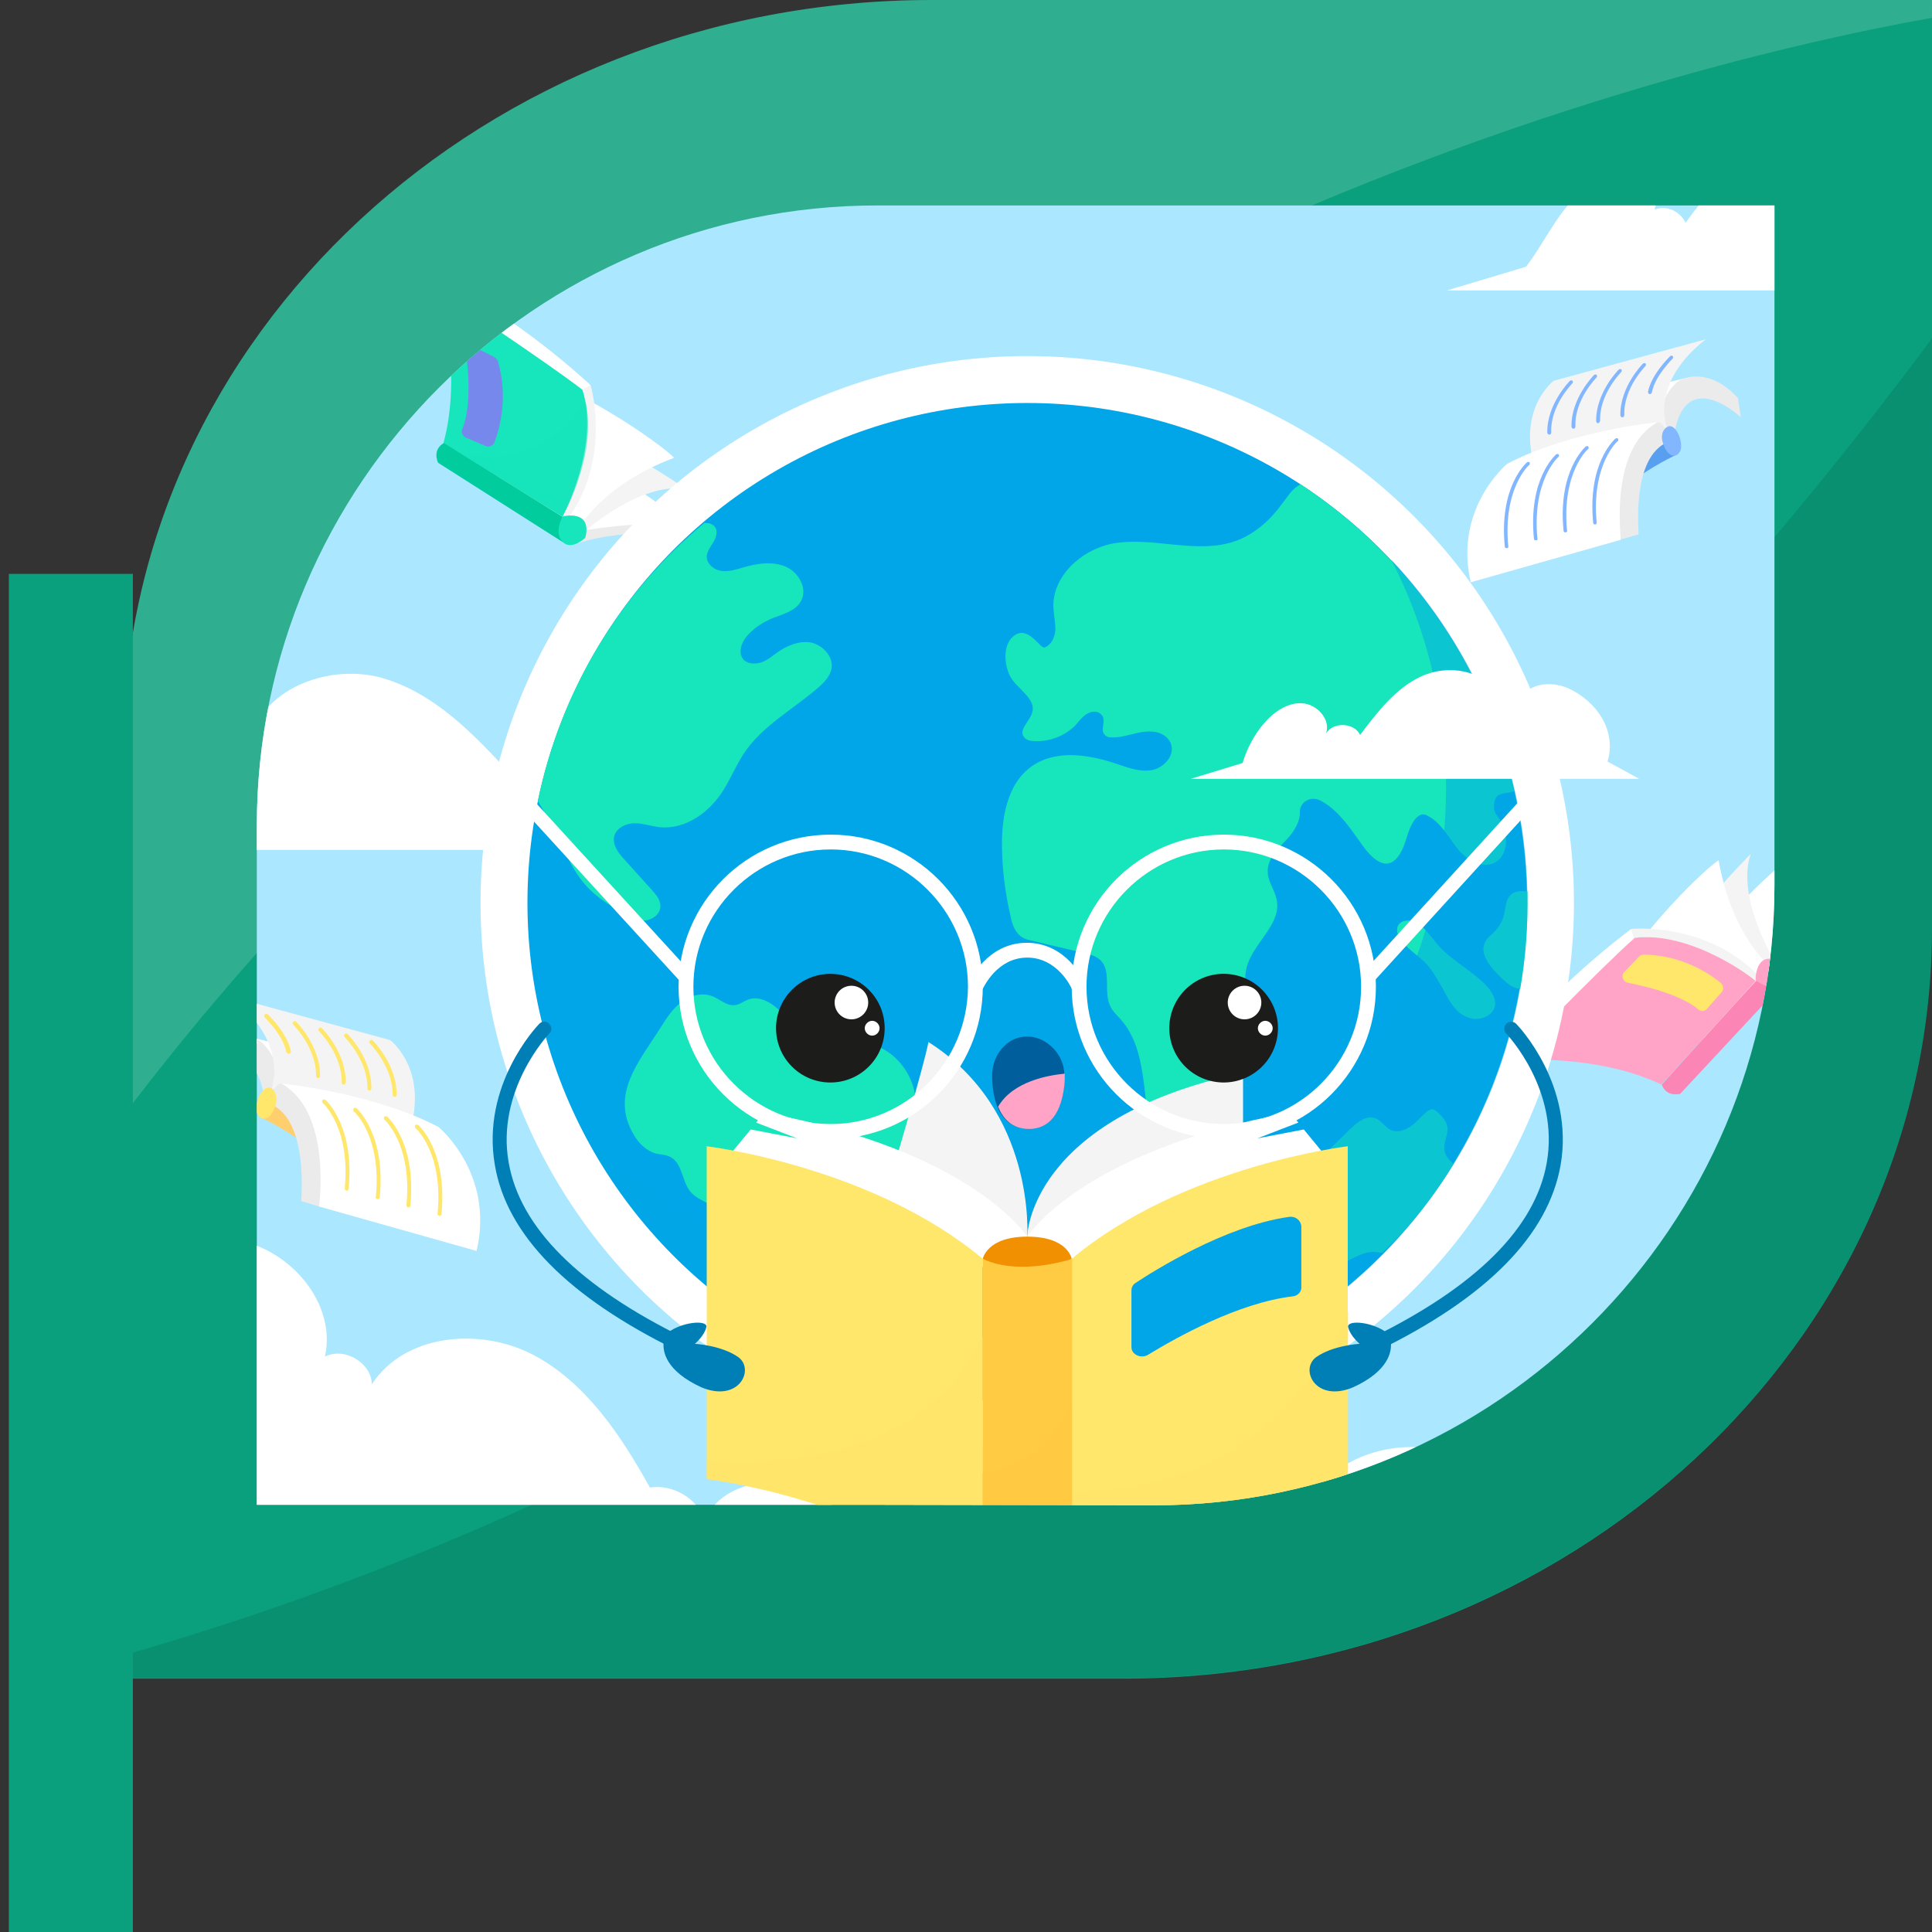 <?xml version="1.0" encoding="utf-8"?>
<!-- Generator: Adobe Illustrator 27.5.0, SVG Export Plug-In . SVG Version: 6.00 Build 0)  -->
<svg version="1.1" id="_圖層_2" xmlns="http://www.w3.org/2000/svg" xmlns:xlink="http://www.w3.org/1999/xlink" x="0px" y="0px"
	 width="391.2px" height="391.2px" viewBox="0 0 391.2 391.2" style="enable-background:new 0 0 391.2 391.2;" xml:space="preserve"
	>
<rect x="0" y="0" width="391.2" height="391.2" fill="#333333" stroke="none"/>
<style type="text/css">
	.st0{fill:#0AA07D;}
	.st1{opacity:0.1;enable-background:new    ;}
	.st2{opacity:0.15;fill:#FFFFFF;enable-background:new    ;}
	.st3{clip-path:url(#SVGID_00000066505214881842180680000006336097461934126515_);}
	.st4{fill:#ABE7FF;}
	.st5{fill:#FFFFFF;}
	.st6{fill:#589FEF;}
	.st7{fill:#EBEBEB;}
	.st8{fill:#F4F4F4;}
	.st9{fill:#82B6FF;}
	.st10{fill:#FFCE6D;}
	.st11{fill:#FFE76B;}
	.st12{fill:#FFA4C6;}
	.st13{fill:#FB86B6;}
	.st14{opacity:0.5;fill:#FFA4C6;}
	.st15{fill:#17E5BB;}
	.st16{fill:#00CC9E;}
	.st17{fill:#7688EB;}
	.st18{opacity:0.5;fill:#17E5BB;}
	.st19{fill:#00A6E7;}
	.st20{opacity:0.5;fill:#00A6E7;}
	.st21{fill:#005E9D;}
	.st22{fill:#F19000;}
	.st23{fill:#FFCB43;}
	.st24{opacity:0.5;fill:#FFE76B;}
	.st25{opacity:0.5;fill:#FFCB43;}
	.st26{fill:#007FB7;}
	.st27{fill:#DFF6FF;}
	.st28{fill:none;}
	.st29{fill:#1C1C1B;}
</style>
<g>
	<g>
		<g>
			<path class="st0" d="M188.7,0C98.2,0,24.9,68.1,24.9,152v187.9h202.5c90.5,0,163.8-68.1,163.8-152V0L188.7,0z"/>
		</g>
	</g>
	<path class="st1" d="M24.9,335.2v4.6h202.5c90.5,0,163.8-68.1,163.8-152V68.5C327.2,154.6,205.7,283.5,24.9,335.2z"/>
	<path class="st2" d="M188.7,0C98.2,0,24.9,68.1,24.9,152v74C151.8,58.7,333.7,13.9,391.2,3.6V0L188.7,0z"/>
</g>
<g>
	<g>
		<rect x="1.8" y="116.2" class="st0" width="25.1" height="275"/>
	</g>
</g>
<g>
	<g>
		<defs>
			<path id="SVGID_1_" d="M177.6,304.7H52V167.2c0-69.1,56.5-125.6,125.6-125.6h56.1h125.6v137.6c0,69.1-56.5,125.6-125.6,125.6
				L177.6,304.7L177.6,304.7z"/>
		</defs>
		<clipPath id="SVGID_00000148643210735617049670000004432733875826885274_">
			<use xlink:href="#SVGID_1_"  style="overflow:visible;"/>
		</clipPath>
		<g style="clip-path:url(#SVGID_00000148643210735617049670000004432733875826885274_);">
			<rect x="28.8" y="23" class="st4" width="358.3" height="358.3"/>
			<path class="st5" d="M5.1,168.5C2.6,159,6.9,148,15.5,143.4c8.6-4.6,20.8-1.5,25.5,7.1l0.5-0.7c1.3-1.6,3.6-2,5.4-1.1l3.7,2
				c1.8-11,15.7-16.4,26.5-13.5c10.8,3,18.9,11.5,26.5,19.8c0.7-7.7,11.1-11.2,18.1-8c7,3.2,11.1,10.5,14.5,17.5l20.5,5.6H-6.5
				L5.1,168.5z"/>
			<path class="st5" d="M413.2,54.6c-0.5-4.5-2.4-9.1-6.2-11.5c-3.8-2.4-9.5-2-12.1,1.7c-0.4-3.3-6.1-3.9-7.2-0.8
				c2.6-7.1-2.3-15.4-9.3-18.2c-7-2.8-15.2-1-21.5,3.1c-6.3,4.1-11.1,10.1-15.6,16.2v0c-1.1-2.3-3.8-3.6-6.2-2.7c0,0-0.1,0-0.1,0
				c1.5-3.4-2.2-7.3-5.9-7.4c-3.7-0.1-7,2.2-9.8,4.7c-4,3.5-7,10.1-10.3,14.3l-16,4.8h132.6L413.2,54.6z"/>
			<path class="st5" d="M378.7,236.3c-8.2,2.7-13.8,11.5-13,20.1c-7.3-5-17.1-5.8-25.2-2.2c-12.6,5.7-18.5,20.2-21,33.7
				c-7.2-3.4-16.9,2.8-16.8,10.7c-8.1-6.3-19.9-7.4-29-2.7c-9.1,4.7-15.1,14.9-14.7,25.1c-5.3-3.1-13-0.1-14.9,5.7
				c-5.2-6.8-14.1-10.5-22.6-9.3c-8.5,1.2-16.1,7.1-19.2,15c-2.7-3.6-8.4-4.2-11.8-1.4c-4.2-9.6-10.9-18.1-19.3-24.4
				c-4.4-3.3-9.5-6-15-6.3c-5.5-0.3-11.4,2.5-13.5,7.5c-1.5-4.4-6.4-7.3-11.1-6.6c-5.9-10.6-13-21.3-23.7-26.9
				c-10.8-5.6-26-4.2-32.6,6c-0.1-4.4-5.6-7.6-9.5-5.6c2.6-11.8-8.8-23.7-20.9-23.9c-12.1-0.2-23,9-27.6,20.2v114.2h383.8V244.6
				C396.7,237.2,386.9,233.6,378.7,236.3z"/>
			<g>
				<path class="st6" d="M339.6,92c0,0-5.6,2.6-9.3,5.7c0-1.4,3.3-7.5,3.3-7.5l4-1.2L339.6,92z"/>
				<g>
					<path class="st5" d="M310.1,91.7c0,0-0.7-5.9,3.7-7.7c4.4-1.8,27.7-7.5,27.7-7.5s-6.1,4.9-3.5,11.3c-1.1,0.9-27.9,7.6-27.9,7.6
						L310.1,91.7z"/>
				</g>
				<g>
					<path class="st7" d="M341.5,76.5c0,0,5.1-1.8,10.4,4.1l0.6,3.9c0,0-12.5-11.8-13.8,6.1c0,0-2.7-3.5-2.5-6.5
						C336.2,81.2,339,76.7,341.5,76.5z"/>
				</g>
				<g>
					<path class="st8" d="M337.5,86.5c0,0-3.6-8.8,7.9-17.8l-30.8,8.4c0,0-6.2,4.7-4.5,14.6L337.5,86.5z"/>
				</g>
				<path class="st7" d="M335.6,85.5c0,0,1.7-0.4,2.1,4c-1.6,0.7-6.8,3.3-5.9,18.7l-3.5,1C328.3,109.3,323.5,92.6,335.6,85.5z"/>
				<path class="st5" d="M335.6,85.5c0,0-17.6,1.7-30.4,8.4c0,0-10.9,9-7.4,24l30.4-8.6C328.3,109.3,325.7,91,335.6,85.5z"/>
				<path class="st9" d="M336.6,89.3c0,0-0.5-1.9,0.9-2.8c1.4-1,3,1.8,2.9,4C340.3,92.6,337.7,93.5,336.6,89.3z"/>
				<g>
					<g>
						<path class="st9" d="M323,106.2c-0.2,0-0.4-0.1-0.4-0.3c-1.2-12.1,4.3-16.9,4.5-17.1c0.2-0.1,0.4-0.1,0.5,0
							c0.1,0.2,0.1,0.4,0,0.5c-0.1,0-5.4,4.8-4.3,16.5C323.3,106,323.2,106.2,323,106.2C323,106.2,323,106.2,323,106.2z"/>
					</g>
					<g>
						<path class="st9" d="M317,107.8c-0.2,0-0.4-0.1-0.4-0.3c-1.2-12.1,4.3-16.9,4.5-17.1c0.2-0.1,0.4-0.1,0.5,0
							c0.1,0.2,0.1,0.4,0,0.5c-0.1,0-5.4,4.8-4.3,16.5C317.4,107.6,317.2,107.8,317,107.8C317,107.8,317,107.8,317,107.8z"/>
					</g>
					<g>
						<path class="st9" d="M311,109.4c-0.2,0-0.4-0.1-0.4-0.3c-1.2-12.1,4.3-16.9,4.5-17.1c0.2-0.1,0.4-0.1,0.5,0
							c0.1,0.2,0.1,0.4,0,0.5c-0.1,0-5.4,4.8-4.3,16.5C311.4,109.2,311.3,109.4,311,109.4C311.1,109.4,311,109.4,311,109.4z"/>
					</g>
					<g>
						<path class="st9" d="M305.1,111c-0.2,0-0.4-0.1-0.4-0.3c-1.2-12.1,4.3-16.9,4.5-17.1c0.2-0.1,0.4-0.1,0.5,0
							c0.1,0.2,0.1,0.4,0,0.5c-0.1,0-5.4,4.8-4.3,16.5C305.5,110.8,305.3,111,305.1,111C305.1,111,305.1,111,305.1,111z"/>
					</g>
				</g>
				<g>
					<path class="st9" d="M334.1,79.8C334.1,79.8,334.1,79.8,334.1,79.8c-0.3,0-0.4-0.2-0.4-0.5c0.7-3.5,4.3-7,4.5-7.2
						c0.1-0.1,0.4-0.1,0.5,0c0.1,0.1,0.1,0.4,0,0.5c0,0-3.6,3.5-4.2,6.8C334.4,79.6,334.3,79.8,334.1,79.8z"/>
				</g>
				<g>
					<path class="st9" d="M328.5,84.5c-0.2,0-0.4-0.2-0.4-0.4c-0.1-5.7,4.4-10.3,4.6-10.5c0.1-0.1,0.4-0.1,0.5,0
						c0.1,0.1,0.1,0.4,0,0.5c0,0-4.5,4.5-4.3,9.9C328.9,84.3,328.7,84.5,328.5,84.5C328.5,84.5,328.5,84.5,328.5,84.5z"/>
				</g>
				<g>
					<path class="st9" d="M323.6,85.7c-0.2,0-0.4-0.2-0.4-0.4c-0.1-5.7,4.4-10.3,4.6-10.5c0.1-0.1,0.4-0.1,0.5,0
						c0.1,0.1,0.1,0.4,0,0.5c0,0-4.5,4.5-4.3,9.9C323.9,85.5,323.8,85.6,323.6,85.7C323.6,85.7,323.6,85.7,323.6,85.7z"/>
				</g>
				<g>
					<path class="st9" d="M318.6,86.8c-0.2,0-0.4-0.2-0.4-0.4c-0.1-5.7,4.4-10.3,4.6-10.5c0.1-0.1,0.4-0.1,0.5,0
						c0.1,0.1,0.1,0.4,0,0.5c0,0-4.5,4.5-4.3,9.9C319,86.7,318.8,86.8,318.6,86.8C318.6,86.8,318.6,86.8,318.6,86.8z"/>
				</g>
				<g>
					<path class="st9" d="M313.7,88c-0.2,0-0.4-0.2-0.4-0.4c-0.1-5.7,4.4-10.3,4.6-10.5c0.1-0.1,0.4-0.1,0.5,0
						c0.1,0.1,0.1,0.4,0,0.5c0,0-4.5,4.5-4.3,9.9C314.1,87.9,313.9,88,313.7,88C313.7,88,313.7,88,313.7,88z"/>
				</g>
			</g>
			<g>
				<path class="st10" d="M52.7,226.2c0,0,5.9,2.8,9.7,6c0-1.5-3.5-7.9-3.5-7.9l-4.2-1.2L52.7,226.2z"/>
				<g>
					<path class="st5" d="M83.7,225.9c0,0,0.8-6.2-3.9-8c-4.6-1.9-29.1-7.9-29.1-7.9s6.4,5.2,3.6,11.9c1.2,0.9,29.2,8,29.2,8
						L83.7,225.9z"/>
				</g>
				<g>
					<path class="st7" d="M50.8,210c0,0-5.3-1.9-10.9,4.3l-0.6,4.1c0,0,13.1-12.4,14.5,6.4c0,0,2.8-3.6,2.6-6.8
						C56.3,214.8,53.4,210.2,50.8,210z"/>
				</g>
				<g>
					<path class="st8" d="M55,220.4c0,0,3.7-9.2-8.3-18.6l32.3,8.8c0,0,6.5,4.9,4.7,15.3L55,220.4z"/>
				</g>
				<path class="st7" d="M57,219.4c0,0-1.7-0.4-2.2,4.2c1.7,0.7,7.1,3.5,6.2,19.6l3.6,1.1C64.6,244.3,69.6,226.8,57,219.4z"/>
				<path class="st5" d="M57,219.4c0,0,18.4,1.8,31.8,8.8c0,0,11.4,9.4,7.7,25.1l-31.9-9C64.6,244.3,67.3,225.2,57,219.4z"/>
				<path class="st11" d="M55.9,223.4c0,0,0.5-1.9-0.9-3c-1.4-1-3.2,1.9-3.1,4.2C52,226.9,54.8,227.8,55.9,223.4z"/>
				<g>
					<g>
						<path class="st11" d="M70.2,241.1c0.2,0,0.4-0.2,0.4-0.4c1.2-12.7-4.5-17.8-4.7-18c-0.2-0.1-0.4-0.1-0.6,0
							c-0.1,0.2-0.1,0.4,0,0.6c0.1,0,5.7,5.1,4.5,17.3C69.8,240.9,70,241.1,70.2,241.1C70.2,241.1,70.2,241.1,70.2,241.1z"/>
					</g>
					<g>
						<path class="st11" d="M76.5,242.8c0.2,0,0.4-0.2,0.4-0.4c1.2-12.7-4.5-17.8-4.7-18c-0.2-0.1-0.4-0.1-0.6,0
							c-0.1,0.2-0.1,0.4,0,0.6c0.1,0,5.7,5.1,4.5,17.3C76,242.6,76.2,242.8,76.5,242.8C76.4,242.8,76.5,242.8,76.5,242.8z"/>
					</g>
					<g>
						<path class="st11" d="M82.7,244.5c0.2,0,0.4-0.2,0.4-0.4c1.2-12.7-4.5-17.8-4.7-18c-0.2-0.1-0.4-0.1-0.6,0
							c-0.1,0.2-0.1,0.4,0,0.6c0.1,0,5.7,5.1,4.5,17.3C82.3,244.3,82.5,244.5,82.7,244.5C82.7,244.5,82.7,244.5,82.7,244.5z"/>
					</g>
					<g>
						<path class="st11" d="M89,246.2c0.2,0,0.4-0.2,0.4-0.4c1.2-12.7-4.5-17.8-4.7-18c-0.2-0.1-0.4-0.1-0.6,0
							c-0.1,0.2-0.1,0.4,0,0.6c0.1,0,5.7,5.1,4.5,17.3C88.5,245.9,88.7,246.1,89,246.2C88.9,246.2,88.9,246.2,89,246.2z"/>
					</g>
				</g>
				<g>
					<path class="st11" d="M58.5,213.4C58.6,213.4,58.6,213.4,58.5,213.4c0.3-0.1,0.4-0.3,0.4-0.5c-0.7-3.7-4.5-7.4-4.7-7.5
						c-0.2-0.2-0.4-0.1-0.6,0c-0.2,0.2-0.1,0.4,0,0.6c0,0,3.8,3.7,4.4,7.1C58.2,213.3,58.3,213.4,58.5,213.4z"/>
				</g>
				<g>
					<path class="st11" d="M64.4,218.3c0.2,0,0.4-0.2,0.4-0.4c0.1-6-4.6-10.8-4.8-11c-0.2-0.2-0.4-0.2-0.6,0c-0.2,0.2-0.2,0.4,0,0.6
						c0,0,4.7,4.7,4.6,10.4C64,218.1,64.2,218.3,64.4,218.3C64.4,218.3,64.4,218.3,64.4,218.3z"/>
				</g>
				<g>
					<path class="st11" d="M69.6,219.6c0.2,0,0.4-0.2,0.4-0.4c0.1-6-4.6-10.8-4.8-11c-0.2-0.2-0.4-0.2-0.6,0c-0.2,0.2-0.2,0.4,0,0.6
						c0,0,4.7,4.7,4.6,10.4C69.2,219.4,69.3,219.6,69.6,219.6C69.6,219.6,69.6,219.6,69.6,219.6z"/>
				</g>
				<g>
					<path class="st11" d="M74.8,220.8c0.2,0,0.4-0.2,0.4-0.4c0.1-6-4.6-10.8-4.8-11c-0.2-0.2-0.4-0.2-0.6,0c-0.2,0.2-0.2,0.4,0,0.6
						c0,0,4.7,4.7,4.6,10.4C74.4,220.6,74.5,220.8,74.8,220.8C74.7,220.8,74.7,220.8,74.8,220.8z"/>
				</g>
				<g>
					<path class="st11" d="M79.9,222.1c0.2,0,0.4-0.2,0.4-0.4c0.1-6-4.6-10.8-4.8-11c-0.2-0.2-0.4-0.2-0.6,0c-0.2,0.2-0.2,0.4,0,0.6
						c0,0,4.7,4.7,4.6,10.4C79.5,221.9,79.7,222.1,79.9,222.1C79.9,222.1,79.9,222.1,79.9,222.1z"/>
				</g>
			</g>
			<g>
				<path class="st5" d="M360.6,194.8c0,0-2.1-7.2,1.8-21.2c0,0-15.5,12.3-26,30l12.1,5.9C348.5,209.4,355,199.4,360.6,194.8z"/>
				<path class="st7" d="M362.5,173.6l1.1,0.5c0,0-3.4,12.8-2.1,22.4l-2.3-2.2C359.1,194.2,359.5,178.3,362.5,173.6z"/>
				<path class="st8" d="M359.1,194.2c0,0-7.6-12.6-4.6-21.3c0,0-17,17-22.7,30.4l15.6,8.1L359.1,194.2z"/>
				<path class="st5" d="M358.6,195.9c0,0-7.9-6.2-10.6-21.7c-3.4,2.1-19.5,18.1-23.1,28.6l18.3,8.6L358.6,195.9z"/>
				<path class="st12" d="M305.9,214.7c0,0,17.1-1.5,30.5,4.9l19.1-21c0,0-12.7-10.8-24.7-8.6C330.8,189.9,309.7,207.9,305.9,214.7z
					"/>
				<path class="st8" d="M330.8,189.9l-0.5-1.8c0,0,14.7-1.5,25.3,9c0,0,0.5,0.9-0.1,1.5C355.5,198.5,342.7,188.4,330.8,189.9z"/>
				<path class="st5" d="M330.3,188.1c0,0-17,12.5-25.6,25.4l1.3,1.2c0,0,17.9-18.5,24.9-24.7L330.3,188.1z"/>
				<path class="st13" d="M336.5,219.6c0,0,0.6,2.5,3.7,1.9l20.5-22c0,0-4.5-1.5-5.1-0.9C355,199.1,336.5,219.6,336.5,219.6z"/>
				<path class="st11" d="M348.4,199c-2.2-1.8-7.8-5.6-15.5-5.7c-0.4,0-0.7,0.1-1,0.4l-3,3.1c-0.7,0.7-0.3,2,0.7,2.2
					c3.7,0.7,10.7,2.4,14.3,5.4c0.5,0.5,1.4,0.4,1.8-0.2l2.9-3.3C349.1,200.4,349,199.5,348.4,199z"/>
				<path class="st14" d="M352,202.4c-18.5,12.8-44.7,10.9-45.2,10.8c-0.4,0.5-0.7,1-0.9,1.4c0,0,17.1-1.5,30.5,4.9L352,202.4z"/>
				<path class="st12" d="M355.5,198.5c0,0,2.9,2.3,5.1,0.9c2.2-1.4,0-4.7,0-4.7s-2.5-1.3-3.9,0
					C355.3,196.2,355.5,198.5,355.5,198.5z"/>
			</g>
			<g>
				<path class="st5" d="M118.5,108.9c0,0,6.6-3.3,21.1-2c0,0-14.9-13-34.1-20.1L102,99.7C102,99.7,112.9,104.3,118.5,108.9z"/>
				<path class="st7" d="M139.6,106.9l-0.3,1.1c0,0-13.2-1-22.3,2l1.8-2.7C118.8,107.3,134.5,104.8,139.6,106.9z"/>
				<path class="st8" d="M118.8,107.3c0,0,10.9-9.7,20.1-8.3c0,0-19.7-13.6-33.9-16.7L99.9,99L118.8,107.3z"/>
				<path class="st5" d="M117.1,107.1c0,0,4.7-8.9,19.4-14.4c-2.7-2.9-21.3-15.8-32.2-17.5l-5.1,19.5L117.1,107.1z"/>
				<path class="st15" d="M89.1,58.9c0,0,4.6,16.5,0.7,30.8l24.1,14.9c0,0,8.3-14.4,4-25.8C117.9,78.8,96.4,61.4,89.1,58.9z"/>
				<path class="st8" d="M117.9,78.8l1.7-0.8c0,0,4.2,14.2-4.2,26.5c0,0-0.8,0.6-1.5,0.2C113.9,104.6,121.6,90.2,117.9,78.8z"/>
				<path class="st5" d="M119.6,78c0,0-15.3-14.4-29.5-20.5l-1,1.5c0,0,21.4,14.2,28.8,19.9L119.6,78z"/>
				<path class="st16" d="M89.9,89.7c0,0-2.4,1.1-1.2,4l25.3,16.1c0,0,0.7-4.7,0-5.1C113.2,104.2,89.9,89.7,89.9,89.7z"/>
				<path class="st17" d="M100.1,89.6c1-2.6,2.9-9.1,0.7-16.5c-0.1-0.3-0.4-0.6-0.7-0.8l-3.8-1.9c-0.9-0.5-2,0.3-1.9,1.3
					c0.5,3.7,1,10.9-0.8,15.2c-0.3,0.6,0.1,1.4,0.7,1.7l4,1.7C99,90.6,99.8,90.3,100.1,89.6z"/>
				<path class="st15" d="M113.9,104.6c0,0-1.8,3.2,0,5.1c1.8,1.9,4.6-0.8,4.6-0.8s0.9-2.7-0.7-3.9
					C116.2,103.9,113.9,104.6,113.9,104.6z"/>
				<path class="st18" d="M93.5,92l20.4,12.6c0,0,7.1-12.3,4.7-23.2C110.6,93.1,99.8,93.2,93.5,92z"/>
			</g>
			<g>
				<g>
					<circle class="st5" cx="208" cy="182.8" r="110.7"/>
					<circle class="st19" cx="208" cy="182.8" r="101.2"/>
					<g>
						<path class="st15" d="M219.2,192.9c1.3,0.3,2.7,0.6,3.7,1.6c2.2,2.3,0.5,6.3,1.9,9.2c0.5,1.1,1.4,1.9,2.2,2.8
							c5.5,6.3,4.2,16.1,6.3,24c0.4,1.7,1.5,3.2,3,4.1c3.3,1.8,6.2-0.6,8.5-2.9c3.1-3,6.4-6.8,5.5-11c-0.3-1.4-1.1-2.7-1.2-4.2
							c-0.1-2.6,2.3-4.5,3.2-6.9c1.7-4.3-1-9.2,0.1-13.6c1.2-5,7.2-8.8,6.1-13.9c-0.4-1.9-1.7-3.5-1.8-5.4c-0.2-2.8,2.2-5,4.1-7
							c1.3-1.4,2.5-3.5,2.4-5.3c0-1.9,1.9-3.1,3.7-2.5c0.3,0.1,0.7,0.3,1,0.5c3.4,2,5.7,5.6,8,8.8c2.3,3.2,5.6,6,8.1,0.7
							c0.9-2,1.2-4.4,2.6-6.1c0.4-0.4,0.8-0.8,1.4-0.9c0.4,0,0.8,0.1,1.1,0.3c2.6,1.3,4.1,4.2,5.9,6.5c1.8,2.3,5,4.3,7.6,3
							c3.2-1.6,2.8-6.7,0.7-9.3c-0.8-0.9-1-2.2-0.6-3.4c0.5-1.4,1.7-1.3,2.8-1.5c0.4-0.1,0.8-0.2,1.1-0.3
							c-5.9-25.9-21.7-47.9-43.2-62.1c-0.1,0-0.2,0.1-0.3,0.1c-1.5,0.8-2.4,2.4-3.5,3.8c-2.4,3.3-5.5,6.1-9.3,7.5
							c-8,2.9-16.9-1-25.2,0.6c-6.3,1.3-12.1,6.7-11.8,13c0.1,1.5,0.4,3,0.4,4.4c-0.1,1.5-0.8,3.1-2.2,3.6c-0.9,0.3-3.4-4.8-6.4-2.2
							c-2.3,2-1.7,6.8,0,8.9c1.6,2.1,4.7,4,3.9,6.5c-0.5,1.8-2.9,3.5-1.6,5c0.3,0.4,0.8,0.6,1.3,0.7c3.3,0.4,6.8-0.8,9.1-3.2
							c0.9-1,1.7-2.2,3.1-2.6c0.7-0.2,1.5-0.1,2,0.4c1.4,1.2-0.4,3.2,0.9,4.3c0.3,0.3,0.7,0.4,1.1,0.4c3,0.2,5.8-1.6,9-1.1
							c1,0.2,1.9,0.6,2.6,1.4c2.1,2.5-0.4,5.7-3.1,6.3c-2.4,0.5-4.8-0.4-7.2-1.2c-5.6-1.9-12.3-3-17.2,0.4
							c-5.2,3.6-6.3,10.8-6.1,17.1c0.1,4.5,0.7,8.9,1.7,13.2c0.3,1.6,0.8,3.2,2.1,4.2c0.8,0.6,1.8,0.8,2.8,1
							C212.7,191.4,215.9,192.1,219.2,192.9z"/>
						<path class="st15" d="M173.5,274.7c-1-2.4-1.1-5.2-0.3-7.7c1-3.2,3.4-5.8,4.3-9c1.2-4.2-0.3-9.1,1.7-12.9
							c1.2-2.3,3.4-3.8,5.2-5.6c1.8-1.9,3.2-4.6,2.2-6.9c-0.5-1.1-1.5-2-1.8-3.2c-0.3-1.3,0.1-2.6,0.4-3.9
							c1.3-6.4-3.6-13.5-10.1-14.3c-3.8-0.4-8,1.1-11.4-0.7c-2.3-1.2-3.7-3.5-5.4-5.4c-1.7-1.9-4.4-3.6-6.8-2.7
							c-0.9,0.3-1.7,1-2.6,1.1c-1.7,0.3-3.1-1.2-4.7-1.8c-2.1-0.8-4.5-0.1-6.2,1.2c-1.8,1.3-3,3.2-4.2,5.1
							c-4.4,7-10.4,13.6-5.4,21.9c1,1.7,2.6,3.2,4.5,3.7c0.9,0.2,1.9,0.2,2.7,0.6c2.6,1.2,2.4,4.9,4.2,7.1c0.8,1,2.1,1.6,3.2,2.2
							c4.2,2.6,7.4,7.4,8,12.3c0.6,5,2.4,9.8,5.2,13.9c5.8,3.5,11.9,6.3,18.4,8.6C174.6,277.2,174,275.8,173.5,274.7z"/>
						<path class="st15" d="M291.3,191.5c-1.3-1.5-2.4-3.2-4-4.4c-1.8-1.3-4.7-0.8-4.4,1.5c0,0.2,0.1,0.5,0.3,0.8
							c1.2,2.6,4.2,4.1,6,6.2c0.9,1.1,1.6,2.3,2.3,3.5c1.7,2.8,2.8,6.2,6.3,7.1c2,0.5,4.5-0.5,4.9-2.5c0.3-1.5-0.7-3-1.8-4.2
							C298,196.5,294.1,194.6,291.3,191.5z"/>
						<path class="st15" d="M305.9,181.2c-1.1,1-1,2.6-1.4,4.1c-0.4,1.7-1.4,3-2.7,4.1c-2.2,1.9-1.6,4.1,0,6.2
							c1,1.3,2.1,2.4,3.3,3.4c0.4,0.3,0.9,0.7,1.4,0.9c0.5,0.2,0.9,0.3,1.3,0.4c1-5.6,1.5-11.5,1.5-17.4c0-0.8,0-1.6,0-2.4
							C307.9,180.3,306.5,180.5,305.9,181.2z"/>
						<path class="st15" d="M294.3,235.7c-0.8-0.8-1.6-1.6-1.8-2.7c-0.3-1.5,0.7-3.1,0.6-4.6c-0.1-1.3-1.1-2.4-2.1-3.3
							c-0.3-0.2-0.5-0.4-0.9-0.5c-0.4,0-0.8,0.2-1.2,0.5c-1.1,0.9-2,2.1-3.2,2.9c-1.2,0.9-2.7,1.4-4.1,0.8c-1.2-0.6-1.9-2-3.2-2.4
							c-1.8-0.6-3.5,0.8-4.9,2.1c-1.5,1.5-3,2.9-4.5,4.4c-3.3,3.2-8.7,3.1-8.7,8.9c0,2.4,0.8,4.7,0.5,7c-0.3,2.4-1.6,5-0.1,6.9
							c1,1.4,3,1.6,4.8,1.4c2.7-0.2,5.4-0.9,7.8-2c1.4-0.7,2.9-1.5,4.5-1.6c0.7,0,1.4,0.1,2.1,0.2
							C285.4,248.5,290.2,242.4,294.3,235.7z"/>
						<path class="st15" d="M108.9,162.2c1.4,2.4,2.9,4.8,4,7.3c1.8,3.7,3.5,7.6,6.4,10.5c1.8,1.8,4,3.2,6.1,4.5
							c1.4,0.9,2.9,1.8,4.6,1.9c1.7,0.1,3.5-1,3.7-2.6c0.2-1.4-0.8-2.6-1.8-3.7c-1.8-2-3.7-4.1-5.5-6.1c-1.2-1.3-2.5-3-2-4.8
							c0.5-1.6,2.4-2.5,4.1-2.5c1.7,0,3.4,0.6,5.1,0.8c5.3,0.5,10.2-3.1,13-7.7c1.4-2.3,2.5-4.9,4-7.2c3.7-5.6,9.9-8.9,15-13.3
							c1.3-1.1,2.6-2.5,2.8-4.1c0.3-2.4-1.9-4.6-4.2-5.1c-2.4-0.4-4.8,0.6-6.8,2c-1,0.7-2,1.6-3.2,2s-2.7,0.4-3.6-0.5
							c-1.4-1.5-0.3-4,1.2-5.4c1.2-1.2,2.6-2.1,4.1-2.8c2.3-1,5.1-1.5,6.3-3.7c1.4-2.5-0.5-5.9-3.2-7c-2.7-1.1-5.8-0.6-8.5,0.2
							c-1.4,0.4-2.9,0.9-4.4,0.7c-1.5-0.2-2.9-1.3-3-2.8c0-1.1,0.8-2.1,1.4-3.1c0.6-1,0.9-2.4,0.1-3.2c-0.4-0.4-1-0.6-1.6-0.6
							c-0.1,0-0.3,0-0.4,0C125.6,120,113.5,139.8,108.9,162.2z"/>
					</g>
					<path class="st20" d="M281.7,113.3c7.1,13.8,11.1,29.5,11.1,46.2c0,55.9-45.3,101.2-101.2,101.2c-29,0-55.2-12.2-73.6-31.8
						c16.8,32.7,50.8,55.1,90.1,55.1c55.9,0,101.2-45.3,101.2-101.2C309.3,155.9,298.8,131.4,281.7,113.3z"/>
					<path class="st21" d="M213.2,212.2c-1.2-1.2-2.9-2.3-5.2-2.3c-2.8,0-4.5,1.5-5.6,3c-1,1.4-1.5,3.1-1.5,4.9
						c0,3.5,0.8,10.7,7.3,10.7c6.1,0,7.2-6.2,7.3-9.9C215.7,216.2,214.9,213.9,213.2,212.2z"/>
					<path class="st12" d="M215.6,218.6c0-0.4,0-0.8,0-1.2c-3.2,0.3-10.5,1.5-13.5,6.7c1,2.4,2.8,4.5,6.3,4.5
						C214.3,228.5,215.4,222.2,215.6,218.6z"/>
				</g>
				<g>
					<path class="st8" d="M208,250.4c0,0,0.2-23.9,43.7-33.2c0,3.5,0,12.3,0,12.3s-30.5,10.8-42.5,22.1
						C208.7,251.2,208,250.4,208,250.4z"/>
					<path class="st8" d="M208,250.4c0,0,1.8-25.6-20-39.4c-1.1,5.5-7.1,25.6-7.1,25.6L208,250.4z"/>
					<path class="st5" d="M264,228.7l-9.4,1.8l8.3-3.2c-0.7-0.8-1.3-1.5-1.7-2C219,233,208,250.4,208,250.4s6.9,7.7,10.8,5.9
						c20.8-11.9,49.3-22.6,49.3-22.6S266,231.1,264,228.7z"/>
					<path class="st5" d="M152,228.7l9.4,1.8l-8.3-3.2c0.7-0.8,1.3-1.5,1.7-2c42.1,7.7,53.2,25.1,53.2,25.1s-6.9,7.7-10.8,5.9
						c-20.8-11.9-49.3-22.6-49.3-22.6S150,231.1,152,228.7z"/>
					<path class="st22" d="M199,254.9c0,0,0.8-4.5,9-4.5c8.3,0,9,4.5,9,4.5S209.1,262.1,199,254.9z"/>
					<path class="st11" d="M217,254.9v67.4c22.6-18.9,55.9-22.8,55.9-22.8v-67.4C273,232.1,239.6,236,217,254.9z"/>
					<path class="st11" d="M199,254.9v67.4c-22.6-18.9-55.9-22.8-55.9-22.8v-67.4C143,232.1,176.4,236,199,254.9z"/>
					<path class="st23" d="M199,254.9v67.4c7.7,3.6,18.1,0,18.1,0v-67.4C217,254.9,206.6,258.5,199,254.9z"/>
					<path class="st19" d="M261,246.4c-12.9,1.8-27.5,11-31.1,13.4c-0.5,0.3-0.8,0.9-0.8,1.5v11.5c0,1.5,2,2.4,3.4,1.5
						c5.9-3.6,18.3-10.5,29.2-11.8c1.1-0.1,1.8-0.9,1.8-1.8v-12.4C263.4,247.1,262.3,246.2,261,246.4z"/>
					<path class="st24" d="M199,270.5c-12.5,26.9-46.2,26-55.9,25.2v3.7c0,0,33.4,3.9,55.9,22.8V270.5z"/>
					<path class="st25" d="M217,322.3v-38c-2.1,4.3-6.6,12.6-18.1,13.9v24.2C206.6,325.9,217,322.3,217,322.3z"/>
					<path class="st24" d="M273,265.6c-5.9,14-20.7,36.1-55.9,36.4v20.3c22.6-18.9,55.9-22.8,55.9-22.8V265.6z"/>
				</g>
				<g>
					<g>
						<path class="st26" d="M278.3,273.6c-0.5,0-1-0.3-1.3-0.8c-0.3-0.7-0.1-1.6,0.7-1.9c21.2-10.4,33.2-22.3,35.5-35.5
							c2.6-14.8-8.1-26-8.2-26.1c-0.6-0.6-0.5-1.5,0-2c0.6-0.6,1.5-0.5,2,0c0.5,0.5,11.8,12.4,9,28.6c-2.5,14.2-14.9,26.8-37,37.6
							C278.7,273.5,278.5,273.6,278.3,273.6z"/>
					</g>
					<path class="st26" d="M280.3,269.5c0.7,0.5,1.2,1.2,1.3,2.1c0.3,2-0.4,6-7.6,9.3c-7.6,3.2-10.9-3.6-7.5-6.1
						c3.4-2.4,8.8-2.7,8.8-2.7s-1.9-1.6-2.3-3.3C272.5,267.3,277.2,267.5,280.3,269.5z"/>
				</g>
				<g>
					<g>
						<path class="st26" d="M137.8,273.6c-0.2,0-0.4,0-0.6-0.1c-22.1-10.8-34.6-23.4-37-37.6c-2.8-16.2,8.5-28.1,9-28.6
							c0.6-0.6,1.5-0.6,2,0c0.6,0.6,0.6,1.5,0,2c-0.2,0.2-10.8,11.5-8.2,26.1c2.3,13.2,14.3,25.1,35.5,35.5c0.7,0.3,1,1.2,0.7,1.9
							C138.8,273.3,138.3,273.6,137.8,273.6z"/>
					</g>
					<path class="st26" d="M135.7,269.5c-0.7,0.5-1.2,1.2-1.3,2.1c-0.3,2,0.4,6,7.6,9.3c7.6,3.2,10.9-3.6,7.5-6.1
						c-3.4-2.4-8.8-2.7-8.8-2.7s1.9-1.6,2.3-3.3C143.5,267.3,138.8,267.5,135.7,269.5z"/>
				</g>
			</g>
			<path class="st27" d="M386.1,320.8c-7.5-2.4-13.5-9-15.1-16.7c-3,1.5-6.6,1.4-9.5-0.2c-1.4,8.1-4.6,16.3-10.8,21.8
				c-6.1,5.5-15.5,8-23,4.4c-0.4,6.5-2.7,11.4-8.5,14.3c-1.6,0.8-17.5,3.3-17.1,2.4c-3.7,7.7-10.3,7.8-15.9,12.6
				c-4.1,3.6-6.4,9-11.2,12.4c-5.2,3.6-11.3,5.9-17.4,7.3c-13.9,3.4-58.7-1.4-68.5-15c-10.6,6.3-20.5,13.7-33.1,14.8
				c-11.6,1.1-23.6-1.9-33-8.7c-8.6-6.3-15.4-15.5-25.5-18.8c-5.6,6.1-15.7,6.4-23,2.6c-7.4-3.8-12.6-10.8-16.9-17.9
				c-4.4,2.6-10.9,0.4-12.9-4.3c-7,4.7-16.8,4.9-23.9,0.4c-1.3-0.8-2.5-1.8-3.5-2.8v55.9h383.8v-65.2
				C396.4,322,391,322.4,386.1,320.8z"/>
			<path class="st5" d="M325.5,154.2c1.9-6.2-2.2-12.3-8.1-14.9c-3.3-1.4-7.9-1-9.4,2.2c-0.5-2.1-3.8-2.5-4.8-0.7
				c-2.7-5.2-10-6.3-15.3-3.9c-5.3,2.4-9,7.3-12.5,11.9c-1.2-2.5-5.4-2.7-6.9-0.3c1-2.8-1.8-5.9-4.8-6.1c-3-0.2-5.8,1.8-7.7,4
				c-2,2.3-3.5,5.1-4.4,8.1l-10.5,3.2h90.8L325.5,154.2z"/>
			<rect x="28.8" y="23" class="st28" width="358.3" height="358.3"/>
		</g>
	</g>
	<g>
		<g>
			
				<ellipse transform="matrix(0.231 -0.973 0.973 0.231 -12.054 401.201)" class="st29" cx="247.8" cy="208.2" rx="11" ry="11"/>
			<circle class="st5" cx="252" cy="203" r="3.4"/>
			<path class="st5" d="M257.7,208.2c0,0.8-0.7,1.5-1.5,1.5s-1.5-0.7-1.5-1.5s0.7-1.5,1.5-1.5S257.7,207.4,257.7,208.2z"/>
		</g>
		<g>
			<path class="st5" d="M247.8,169c-17,0-30.8,13.8-30.8,30.8s13.8,30.8,30.8,30.8c17,0,30.8-13.8,30.8-30.8S264.8,169,247.8,169z
				 M247.8,227.6c-15.3,0-27.8-12.5-27.8-27.8c0-15.3,12.5-27.8,27.8-27.8c15.3,0,27.8,12.5,27.8,27.8
				C275.6,215.1,263.2,227.6,247.8,227.6z"/>
		</g>
		<g>
			
				<ellipse transform="matrix(0.707 -0.707 0.707 0.707 -97.98 179.912)" class="st29" cx="168.2" cy="208.2" rx="11" ry="11"/>
			<circle class="st5" cx="172.4" cy="203" r="3.4"/>
			<path class="st5" d="M178.1,208.2c0,0.8-0.7,1.5-1.5,1.5c-0.8,0-1.5-0.7-1.5-1.5s0.7-1.5,1.5-1.5
				C177.4,206.7,178.1,207.4,178.1,208.2z"/>
		</g>
		<g>
			<path class="st5" d="M168.2,169c-17,0-30.8,13.8-30.8,30.8s13.8,30.8,30.8,30.8s30.8-13.8,30.8-30.8S185.2,169,168.2,169z
				 M168.2,227.6c-15.3,0-27.8-12.5-27.8-27.8c0-15.3,12.5-27.8,27.8-27.8s27.8,12.5,27.8,27.8C195.9,215.1,183.5,227.6,168.2,227.6
				z"/>
		</g>
		<g>
			<path class="st5" d="M218.4,201.1c-0.6,0-1.1-0.3-1.4-0.9c-0.1-0.3-2.9-6.3-9-6.3c-6.1,0-8.8,6-9,6.3c-0.3,0.8-1.2,1.1-2,0.8
				c-0.8-0.3-1.1-1.2-0.8-2c0.1-0.3,3.6-8.1,11.7-8.1c8.1,0,11.6,7.7,11.7,8.1c0.3,0.8,0,1.6-0.8,2
				C218.8,201.1,218.6,201.1,218.4,201.1z"/>
		</g>
		<g>
			<path class="st5" d="M277.1,199.3c-0.3,0-0.7-0.1-1-0.4c-0.6-0.5-0.6-1.4-0.1-2l32-35.1c0.5-0.6,1.4-0.6,2-0.1
				c0.6,0.5,0.6,1.4,0.1,2l-32,35.1C277.9,199.2,277.5,199.3,277.1,199.3z"/>
		</g>
		<g>
			<path class="st5" d="M138.9,199.3c-0.4,0-0.8-0.2-1.1-0.5l-32.1-35.1c-0.5-0.6-0.5-1.5,0.1-2c0.6-0.5,1.5-0.5,2,0.1l32.1,35.1
				c0.5,0.6,0.5,1.5-0.1,2C139.6,199.2,139.3,199.3,138.9,199.3z"/>
		</g>
	</g>
</g>
</svg>
